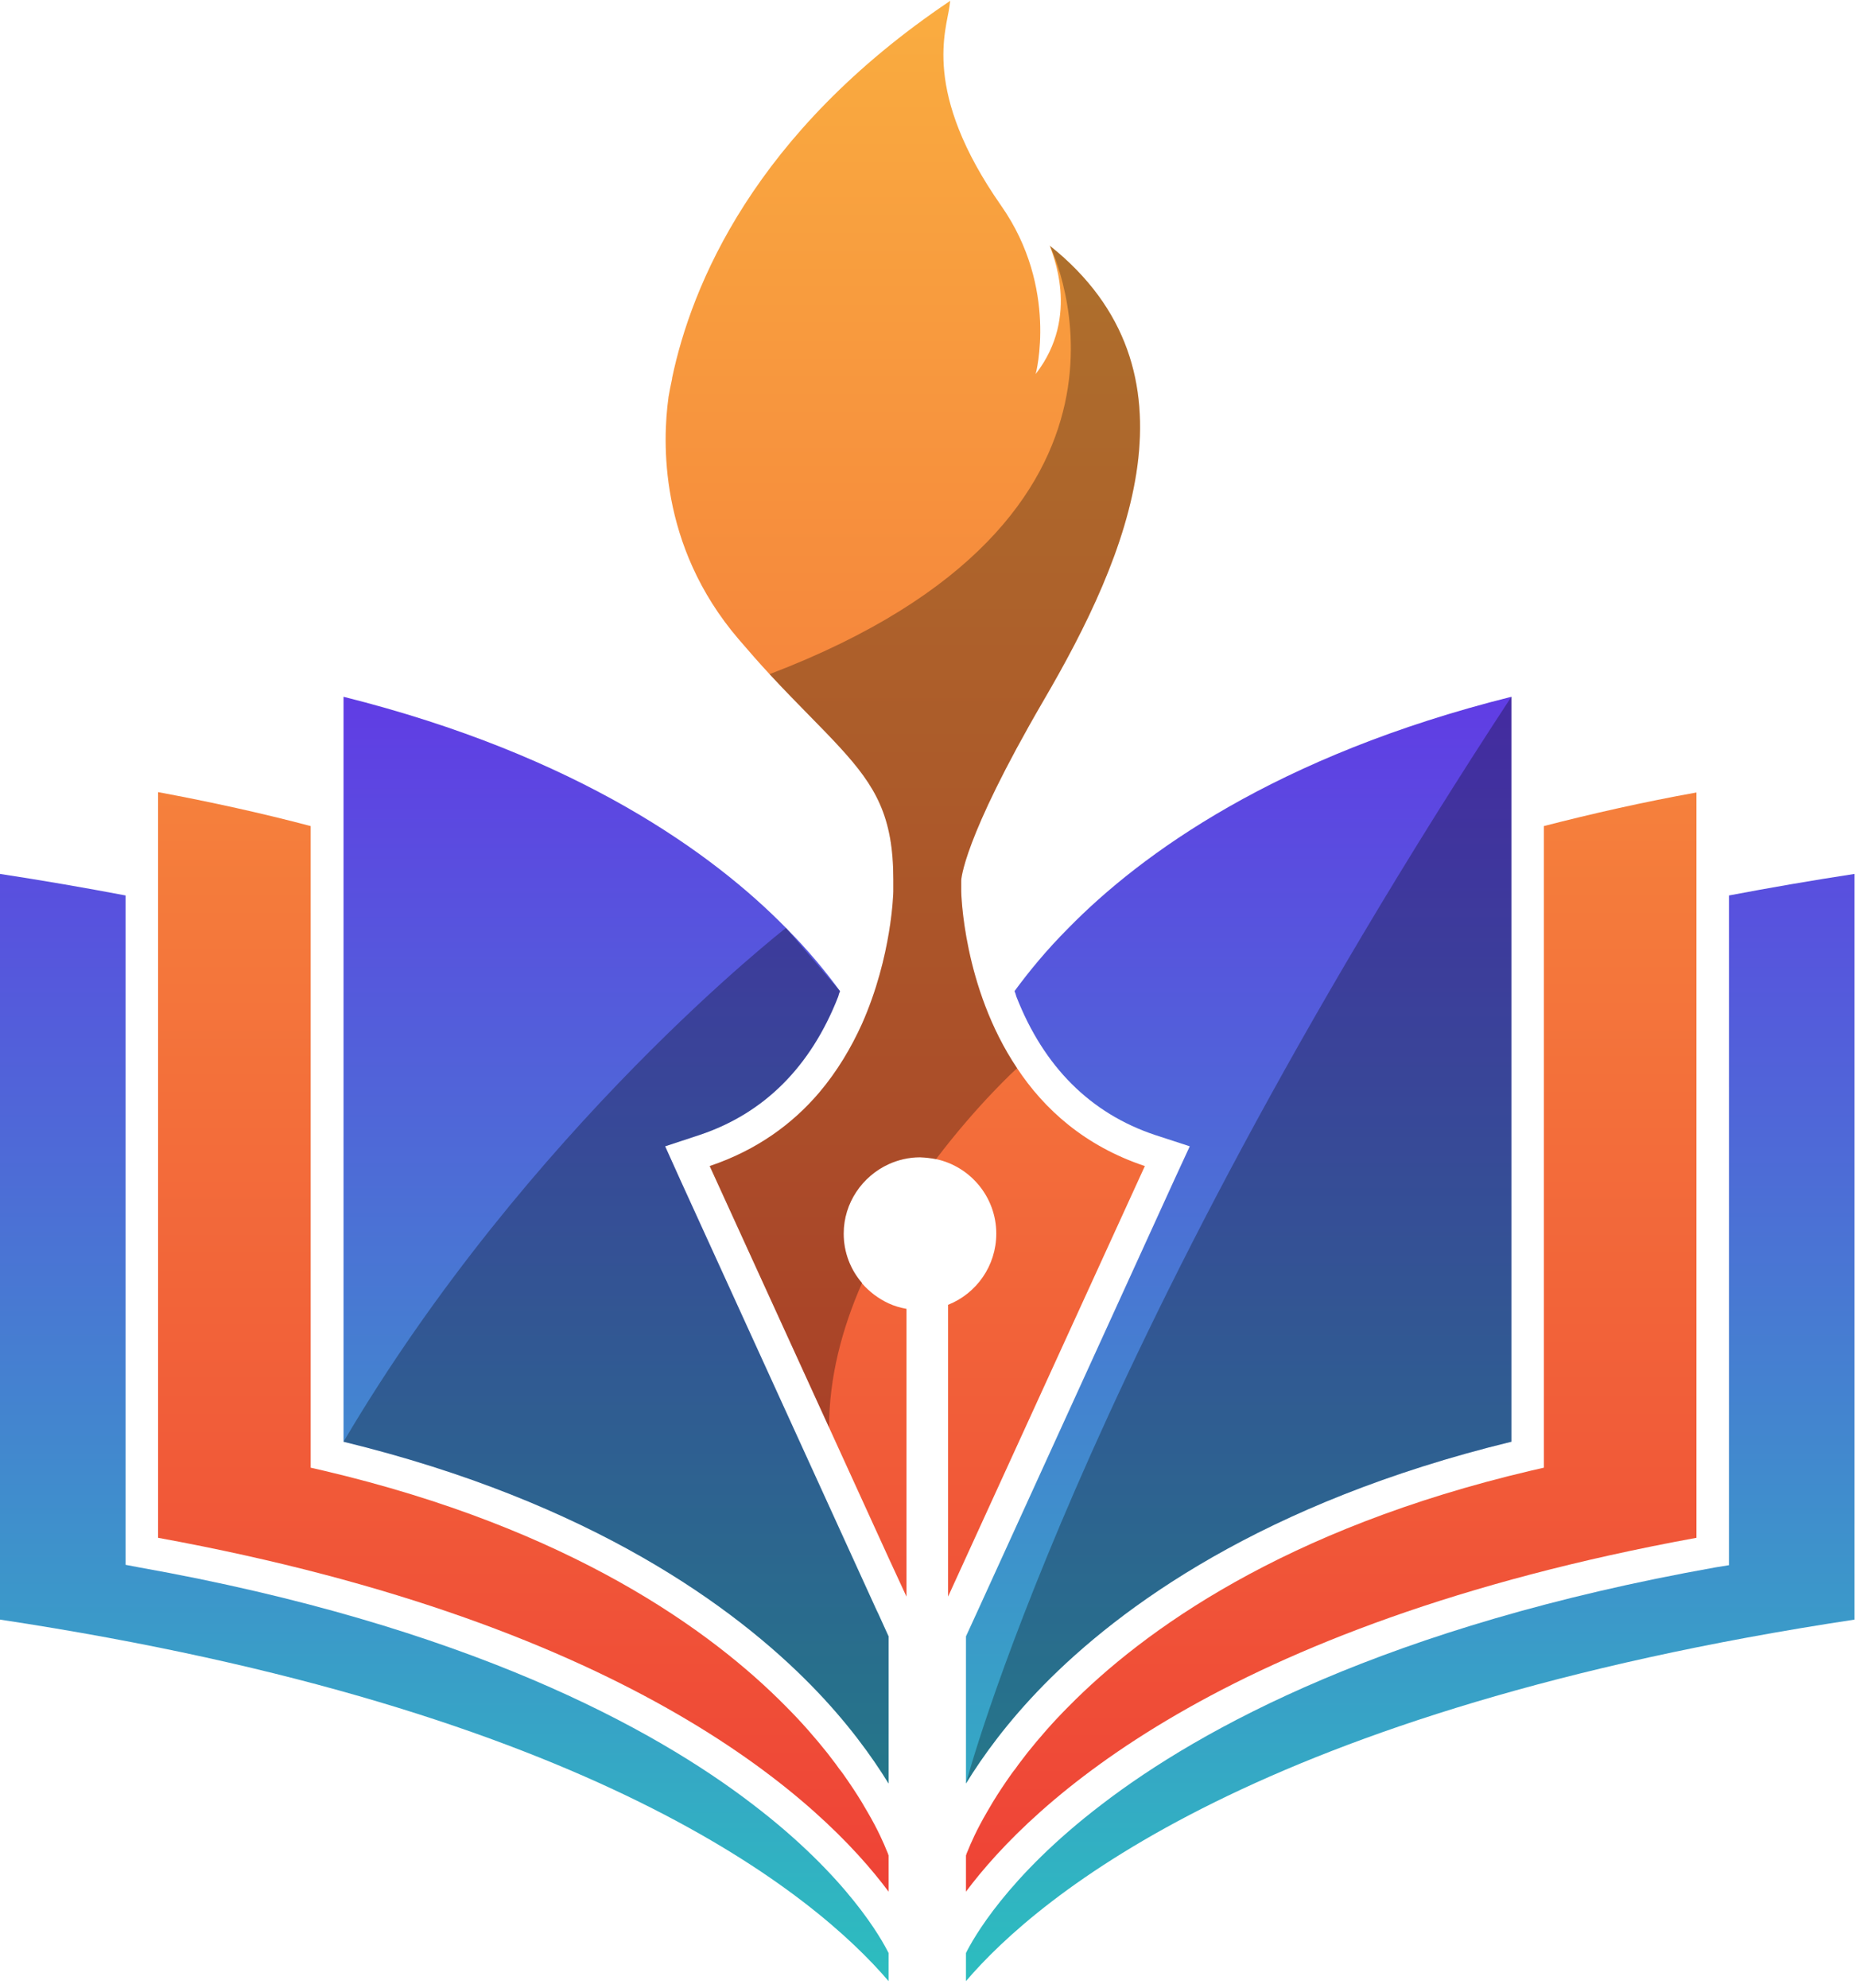 <svg width="240" height="257" viewBox="0 0 240 257" fill="none" xmlns="http://www.w3.org/2000/svg">
<path d="M114.902 239.864V244.537C106.405 233.113 82.188 210.077 20.441 198.794V102.398C27.286 103.673 33.943 105.136 40.174 106.789V189.731L41.826 190.108C73.785 197.614 92.007 210.832 101.637 220.604C103.714 222.681 105.46 224.711 106.971 226.599C107.191 226.882 107.396 227.15 107.585 227.401C107.931 227.842 108.246 228.267 108.529 228.676C108.686 228.865 108.844 229.069 109.001 229.29C109.914 230.58 110.716 231.792 111.408 232.925C111.692 233.397 111.959 233.853 112.211 234.294C113.533 236.559 114.288 238.306 114.666 239.25C114.729 239.376 114.776 239.486 114.807 239.581C114.839 239.675 114.87 239.769 114.902 239.864Z" fill="url(#paint0_linear_30_46)"/>
<path d="M124.91 239.864V244.537C133.407 233.16 157.624 210.076 219.37 198.794V102.445C212.526 103.673 205.869 105.183 199.638 106.788V189.73L197.986 190.108C166.027 197.614 147.805 210.832 138.175 220.603C136.098 222.68 134.351 224.71 132.841 226.599C132.621 226.882 132.416 227.149 132.227 227.401C131.881 227.842 131.566 228.266 131.283 228.676C131.126 228.864 130.968 229.069 130.811 229.289C129.898 230.58 129.096 231.791 128.403 232.924C128.12 233.396 127.853 233.853 127.601 234.293C126.279 236.559 125.524 238.306 125.146 239.25C125.083 239.376 125.036 239.486 125.005 239.58C124.973 239.675 124.942 239.769 124.91 239.864Z" fill="url(#paint1_linear_30_46)"/>
<path d="M114.901 252.468V256.103C105.507 245.104 76.805 220.981 0 209.368V112.973C5.57 113.822 10.999 114.767 16.239 115.758V202.287L17.986 202.618C60.377 210.171 84.547 223.436 97.34 233.255C109.661 242.649 114.051 250.769 114.901 252.468Z" fill="url(#paint2_linear_30_46)"/>
<path d="M114.901 211.537V230.561C112.73 227.02 109.52 222.583 104.893 217.862C95.027 207.807 76.57 194.212 44.422 186.376V90.074C74.776 97.674 92.289 110.42 101.636 119.956C104.516 122.836 106.782 125.621 108.623 128.123C108.528 128.343 108.45 128.579 108.387 128.831C104.846 137.894 98.804 143.937 90.448 146.722L86.011 148.185L87.946 152.481L113.343 208.138L113.579 208.61L114.901 211.537Z" fill="url(#paint3_linear_30_46)"/>
<path d="M124.91 252.468V256.103C134.304 245.104 163.006 220.981 239.811 209.368V112.973C234.241 113.822 228.812 114.767 223.572 115.758V202.335L221.825 202.618C179.434 210.171 155.264 223.436 142.471 233.255C130.15 242.649 125.76 250.769 124.91 252.468Z" fill="url(#paint4_linear_30_46)"/>
<path d="M195.437 90.074V186.376C163.242 194.212 144.784 207.807 134.918 217.862C130.292 222.583 127.082 227.02 124.91 230.561V211.537L126.468 208.138L151.865 152.481L153.848 148.185L149.363 146.722C141.008 143.937 134.965 137.894 131.425 128.831C131.362 128.579 131.283 128.343 131.189 128.123C133.03 125.621 135.296 122.836 138.175 119.956C147.522 110.42 165.036 97.674 195.437 90.074Z" fill="url(#paint5_linear_30_46)"/>
<path d="M128.829 159.471C128.829 154.75 125.477 150.785 121.04 149.841C120.379 149.715 119.686 149.636 118.962 149.605C117.546 149.605 116.13 149.935 114.903 150.502C111.504 152.059 109.096 155.506 109.096 159.471C109.096 161.926 109.993 164.144 111.457 165.844C111.457 165.875 111.457 165.891 111.457 165.891C112.401 166.977 113.581 167.874 114.903 168.487C115.611 168.818 116.413 169.054 117.216 169.195V206.394L114.903 201.39L107.208 184.538L91.772 150.738C97.956 148.661 102.535 145.214 105.886 141.296C108.294 138.464 110.088 135.396 111.457 132.374C115.375 123.547 115.516 115.238 115.516 115.238V113.681C115.516 105.514 113.203 101.643 108.671 96.686C106.264 94.043 103.195 91.116 99.513 87.15C98.239 85.781 96.917 84.271 95.501 82.619C85.115 70.487 85.682 56.891 86.437 51.415C86.437 51.384 86.437 51.368 86.437 51.368C86.563 50.613 86.72 49.81 86.909 48.96C86.909 48.897 86.909 48.866 86.909 48.866C89.411 36.97 97.436 17.19 122.881 0.102C122.881 0.102 122.833 0.338 122.786 0.762C122.409 3.831 119.104 11.809 129.49 26.632C136.901 37.253 133.927 48.347 133.927 48.347C139.828 40.746 135.91 32.532 135.768 31.777C135.737 31.777 135.721 31.777 135.721 31.777C135.721 31.746 135.721 31.73 135.721 31.73C135.752 31.761 135.768 31.777 135.768 31.777C156.067 47.969 145.917 71.808 134.918 90.597C124.391 108.677 124.297 113.822 124.297 113.822V115.238C124.297 115.238 124.486 127.606 131.519 138.086C135.013 143.373 140.253 148.141 148.042 150.738L122.597 206.394V168.676C126.279 167.213 128.829 163.625 128.829 159.471Z" fill="url(#paint6_linear_30_46)"/>
<g style="mix-blend-mode:soft-light" opacity="0.3">
<path d="M124.295 113.822V115.239C124.295 115.239 124.484 127.607 131.517 138.086C131.517 138.086 126.514 142.618 121.038 149.841C120.377 149.715 119.684 149.636 118.961 149.605C117.544 149.605 116.128 149.935 114.901 150.502C111.502 152.06 109.094 155.506 109.094 159.471C109.094 161.926 109.991 164.145 111.455 165.844C111.455 165.875 111.455 165.891 111.455 165.891C108.906 171.698 107.206 178.023 107.206 184.538L91.769 150.738C97.954 148.661 102.533 145.215 105.884 141.297C108.292 138.464 110.086 135.396 111.455 132.374C115.373 123.547 115.514 115.239 115.514 115.239V113.681C115.514 105.514 113.201 101.643 108.669 96.686C106.262 94.043 103.194 91.116 99.511 87.151C152.619 66.899 136.144 32.627 135.766 31.777C135.735 31.777 135.719 31.777 135.719 31.777C135.75 31.777 135.766 31.777 135.766 31.777C156.065 47.969 145.915 71.808 134.916 90.597C124.389 108.677 124.295 113.822 124.295 113.822Z" fill="black"/>
</g>
<g style="mix-blend-mode:soft-light" opacity="0.3">
<path d="M195.437 90.074V186.376C163.242 194.212 144.784 207.807 134.918 217.862C130.292 222.583 127.082 227.02 124.91 230.561C124.91 230.561 139.119 175.99 195.437 90.074Z" fill="black"/>
</g>
<g style="mix-blend-mode:soft-light" opacity="0.3">
<path d="M114.901 230.562C112.73 227.021 109.52 222.584 104.893 217.863C95.027 207.808 76.57 194.213 44.422 186.377C68.356 145.779 101.636 119.957 101.636 119.957L108.623 128.124C108.528 128.344 108.45 128.58 108.387 128.832C104.846 137.896 98.804 143.938 90.448 146.723L86.011 148.187L87.946 152.482L113.343 208.139L114.901 211.538V230.562Z" fill="black"/>
</g>
<defs>
<linearGradient id="paint0_linear_30_46" x1="174.589" y1="-5.686" x2="174.589" y2="250.955" gradientUnits="userSpaceOnUse">
<stop stop-color="#FAAF40"/>
<stop offset="1" stop-color="#EE4036"/>
</linearGradient>
<linearGradient id="paint1_linear_30_46" x1="279.038" y1="-5.686" x2="279.038" y2="250.954" gradientUnits="userSpaceOnUse">
<stop stop-color="#FAAF40"/>
<stop offset="1" stop-color="#EE4036"/>
</linearGradient>
<linearGradient id="paint2_linear_30_46" x1="-31.647" y1="276.128" x2="-31.647" y2="82.02" gradientUnits="userSpaceOnUse">
<stop stop-color="#26CDBA"/>
<stop offset="1" stop-color="#6336E6"/>
</linearGradient>
<linearGradient id="paint3_linear_30_46" x1="-60.227" y1="276.125" x2="-60.227" y2="82.017" gradientUnits="userSpaceOnUse">
<stop stop-color="#26CDBA"/>
<stop offset="1" stop-color="#6336E6"/>
</linearGradient>
<linearGradient id="paint4_linear_30_46" x1="93.238" y1="276.128" x2="93.238" y2="82.02" gradientUnits="userSpaceOnUse">
<stop stop-color="#26CDBA"/>
<stop offset="1" stop-color="#6336E6"/>
</linearGradient>
<linearGradient id="paint5_linear_30_46" x1="20.274" y1="276.125" x2="20.274" y2="82.017" gradientUnits="userSpaceOnUse">
<stop stop-color="#26CDBA"/>
<stop offset="1" stop-color="#6336E6"/>
</linearGradient>
<linearGradient id="paint6_linear_30_46" x1="460.445" y1="-5.686" x2="460.445" y2="250.954" gradientUnits="userSpaceOnUse">
<stop stop-color="#FAAF40"/>
<stop offset="1" stop-color="#EE4036"/>
</linearGradient>
</defs>
</svg>
